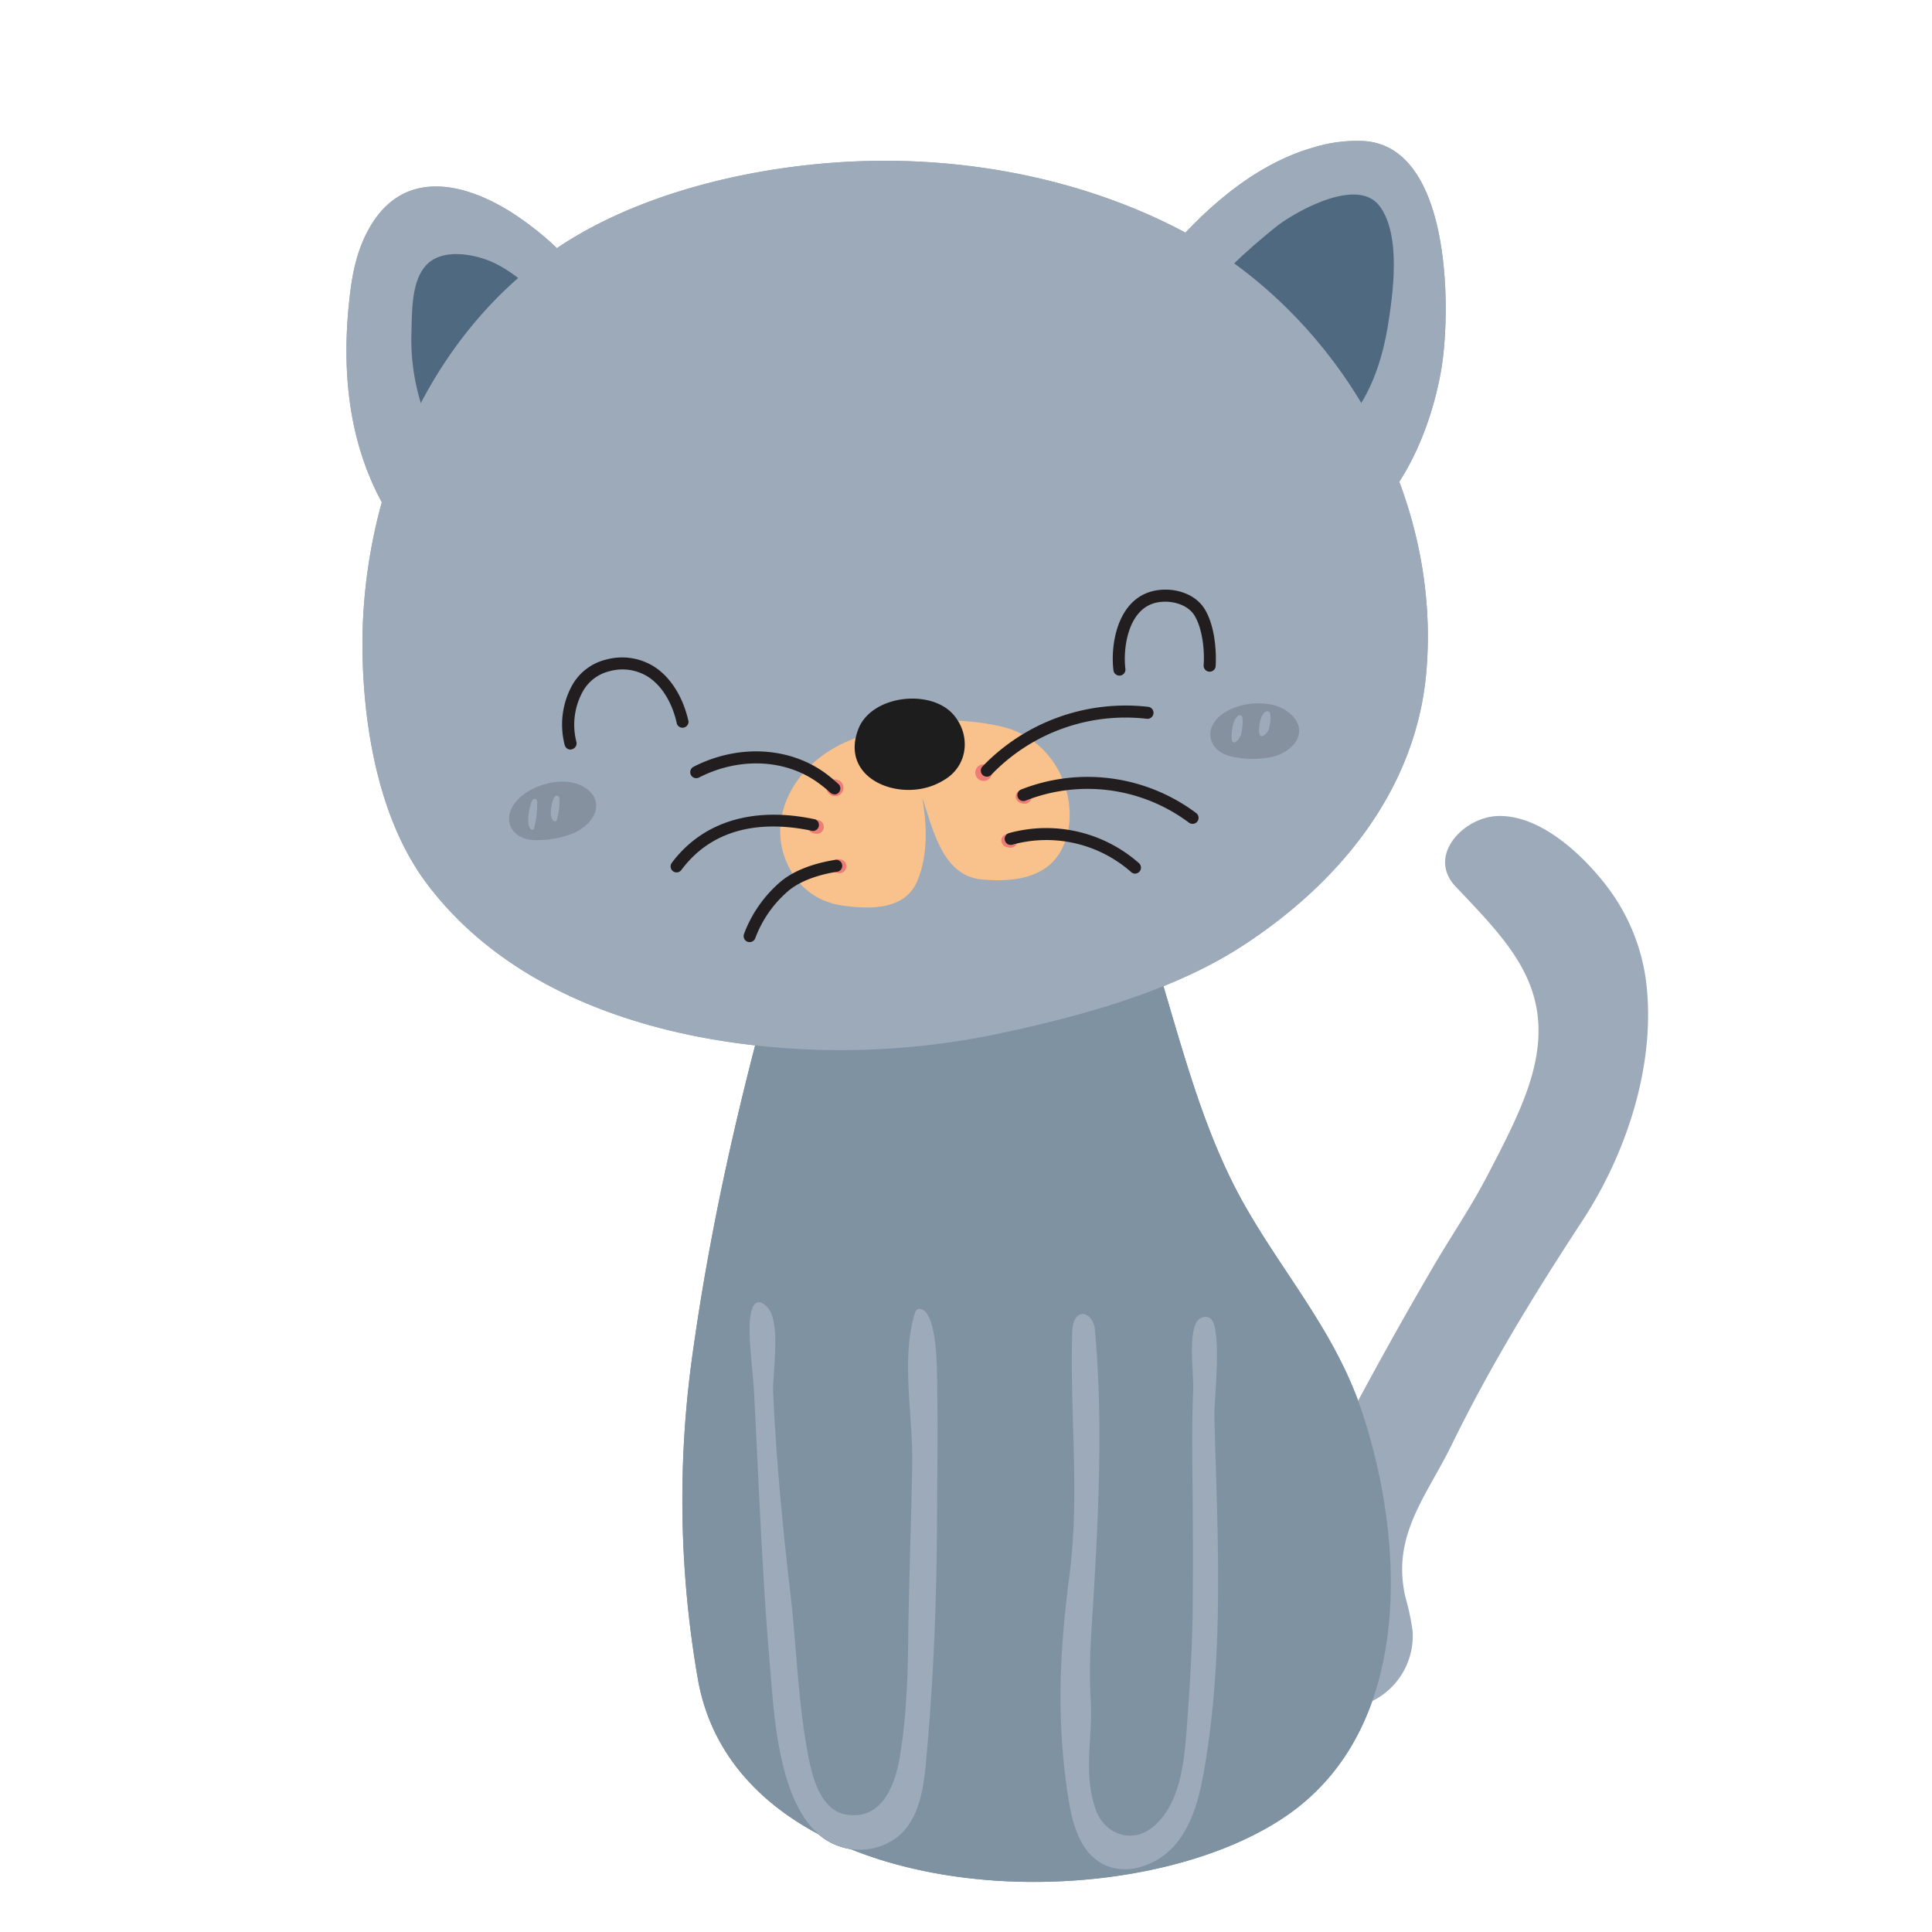<svg id="Layer_1" data-name="Layer 1" xmlns="http://www.w3.org/2000/svg" viewBox="0 0 500 500"><defs><style>.cls-1{fill:#7f92a1;}.cls-2{fill:#9caab9;}.cls-3{fill:#4f6a80;}.cls-4{fill:#221e20;}.cls-5{fill:#f9c18b;}.cls-6{fill:#ee7d75;}.cls-7{fill:#1d1d1d;}.cls-8{fill:#85919f;}</style></defs><title>Artboard 1 copy 2</title><g id="_Group_" data-name="&lt;Group&gt;"><path id="_Path_" data-name="&lt;Path&gt;" class="cls-1" d="M308.1,278.42c-3.79-11.76-7-23.76-10.71-35.23-6.22-19.21-9.55-45.76-28.1-57.51-32.31-20.46-52.24,10.53-60.78,38.66-12.46,41.07-23,81.72-29.06,124.6a270.15,270.15,0,0,0,1.13,85.42c10.23,59.51,110.49,64.43,152.45,35.49,33-22.79,30.66-71.28,19.28-105-7.09-21-21.21-36.34-31.39-55.1C315.59,299.9,311.6,289.26,308.1,278.42Z"/><path id="_Path_2" data-name="&lt;Path&gt;" class="cls-2" d="M299.19,68.85c-1.18,1.45,58.95,61.28,58.95,61.28,7.88-9.42,12.7-22.29,14.81-34.22,2.58-14.62,2.92-57.48-19.6-59.38a37.75,37.75,0,0,0-13.11,1.54C323.51,42.75,309.9,55.77,299.19,68.85Z"/><path id="_Path_3" data-name="&lt;Path&gt;" class="cls-3" d="M315.09,74.5l36.28,31.21c4.25-6.2,6.64-14.12,7.82-21.44,1.36-8.46,3.46-23.56-2.2-31s-21.14,1.18-26.36,5.11C329.26,59.43,312.93,72.65,315.09,74.5Z"/><path id="_Path_4" data-name="&lt;Path&gt;" class="cls-2" d="M106.34,141.09C90.71,122.26,87.72,98.67,90.68,75.31c.79-6.25,2.28-12.22,5.69-17.59,8.83-13.88,23.8-10.35,35.61-3A78.17,78.17,0,0,1,145.14,65.2c1.48,1.44,14.6,15.09,13.69,16.13Z"/><path id="_Path_5" data-name="&lt;Path&gt;" class="cls-3" d="M117.1,120.72a55.9,55.9,0,0,1-10.62-34.61c.17-5.37-.11-13.74,4.16-17.83s12.62-2.51,17.53-.1,9.23,6.39,13.32,10.25c1.93,1.81,6.27,4.37,5.62,7.18-.4,1.74-4.23,4.18-5.42,5.49-3.6,4-6.87,8.27-10.29,12.39Q124.24,112.1,117.1,120.72Z"/><path id="_Path_6" data-name="&lt;Path&gt;" class="cls-2" d="M259.13,267.37c20.63-4.4,44.13-10.81,61.9-22.25,25.14-16.16,45.38-40.36,48.09-71.07,4.14-46.88-23.53-94.51-65.57-115.53-21.64-10.82-46-16.24-70.13-16.86-29.07-.75-64.53,6-88.95,22.33-34.83,23.28-52,66.66-50.59,107.58.64,19.11,4.79,41.29,16.43,56.9,18.88,25.28,49.71,37.24,80.08,41.44a198.58,198.58,0,0,0,67.81-2.34Z"/><path class="cls-4" d="M147.66,194a1.57,1.57,0,0,1-1.51-1.17,21.1,21.1,0,0,1,2-15.62,13.81,13.81,0,0,1,8.75-6.52,15.64,15.64,0,0,1,12.29,1.77c4.34,2.73,7.61,7.93,9,14.25a1.56,1.56,0,0,1-3,.66c-1.18-5.51-3.94-10-7.58-12.28a12.45,12.45,0,0,0-9.9-1.37,10.76,10.76,0,0,0-6.81,5.1A17.83,17.83,0,0,0,149.17,192a1.57,1.57,0,0,1-1.12,1.9A1.74,1.74,0,0,1,147.66,194Z"/><path class="cls-4" d="M289.71,174.85a1.56,1.56,0,0,1-1.55-1.37c-.8-6.49.92-17.21,8.95-20.13,4.79-1.74,11.79-.55,14.74,4.41,2.51,4.23,3,10.55,2.76,14.68a1.56,1.56,0,0,1-3.11-.22c.29-4-.32-9.5-2.33-12.87s-7.35-4.39-11-3.07c-6.27,2.28-7.57,11.53-6.92,16.82a1.56,1.56,0,0,1-1.35,1.74Z"/><path id="_Path_7" data-name="&lt;Path&gt;" class="cls-1" d="M193.94,339.56c2,30.87,2.74,61.64,5.36,92.71,1.14,13.49,2.53,40,17.61,45.42a16,16,0,0,0,15.57-2.48c5.31-4.53,6.47-12.16,7.11-19.11,3.65-39.19,2.17-76.37.71-115.55Z"/><path id="_Path_8" data-name="&lt;Path&gt;" class="cls-2" d="M209.48,455.94c-3-14.54-3.24-29.39-5-44.28-2-17-3.58-34.08-4.39-51.19-.24-5,2.32-19-1.86-22.54-4.59-3.86-4.26,5.88-4.22,7.5.14,5.08.89,10.13,1.15,15.21.42,8.05.8,16.11,1.19,24.16.78,15.84,1.63,31.67,3,47.47,1.14,13.49,2.53,40,17.61,45.42a16,16,0,0,0,15.57-2.48c5.31-4.53,6.47-12.16,7.11-19.11,1.87-20.13,2.73-40.35,2.85-60.56.07-13.5.28-26.76,0-40.35-.07-3.34-.33-15.14-4-16.37a1.36,1.36,0,0,0-1.05,0,1.68,1.68,0,0,0-.67,1c-3.65,11.84-.49,26.59-.69,38.83-.26,15.63-.89,31.26-1.06,46.9-.11,9.63-.57,20.14-2.26,29.69-1.27,7.21-4.73,15.73-13.57,14.4C213.21,468.82,210.71,461.8,209.48,455.94Z"/><path id="_Path_9" data-name="&lt;Path&gt;" class="cls-1" d="M276.6,340.62c.08,21.71,3,45.48.18,67-2.54,19.6-3.46,37.24-.37,57.28,1,6.6,2.84,14,8.61,17.31,6.32,3.66,14.85.51,19.45-5.16s6.2-13.14,7.4-20.34c6.4-38.27,1.67-75.3,2.24-113.71Z"/><path id="_Path_10" data-name="&lt;Path&gt;" class="cls-2" d="M283.05,342.67c-.55-1.59-1.93-3-3.47-2.5s-2,2.68-2.09,4.43c-.67,21,2,42.19-.71,63-2.54,19.6-3.46,37.24-.37,57.28,1,6.6,2.84,14,8.61,17.31,6.32,3.66,14.85.51,19.45-5.16s6.2-13.14,7.4-20.34c3.31-19.81,3.65-39.92,3.25-59.95-.21-10.14-.6-20.28-.84-30.42-.09-3.91,2.18-23.29-1.19-25.23a2.58,2.58,0,0,0-3.13.66c-2.55,3-1,14-1.16,18.08-.41,9.34-.23,18.07-.15,27.37.1,10,.11,20.21,0,30.13-.15,10.12-.8,20.52-1.57,30.63-.65,8.49-1.79,19.54-9.1,25.16-5.19,4-12.14,1.54-14.37-4.71-3.44-9.67-.71-18.63-1.33-28.4-.59-9.17.22-18.12.77-27.38,1.37-22.89,2.37-46.25.27-68.88A4.71,4.71,0,0,0,283.05,342.67Z"/><g id="_Group_2" data-name="&lt;Group&gt;"><path id="_Path_11" data-name="&lt;Path&gt;" class="cls-5" d="M273.12,198a22.39,22.39,0,0,0-13.4-9.85A63.89,63.89,0,0,0,219,192a32.33,32.33,0,0,0-10.71,7.58c-5.59,6.32-8.07,14.57-5.13,22.53,2.63,7.08,8,11.36,15.33,12.32,7.07.91,15.82,1,18.92-6.47,4.05-9.7,1.69-21.72-1.07-31.45a36.73,36.73,0,0,0,2.43,10.21c2.66,7.8,5.13,19.93,15.28,20.88,6.75.62,14.94.11,19.35-5.64C278.53,215.25,277.47,204.85,273.12,198Z"/><path id="_Path_12" data-name="&lt;Path&gt;" class="cls-6" d="M254.8,197.82a2.15,2.15,0,1,0,.8.26Z"/><path id="_Path_13" data-name="&lt;Path&gt;" class="cls-6" d="M216.38,201.72a2.17,2.17,0,1,0,.81.27Z"/><path id="_Path_14" data-name="&lt;Path&gt;" class="cls-6" d="M265.26,204.43a2.28,2.28,0,0,0-.78,0c-2.37.49-2,3.29.29,3.53A1.79,1.79,0,1,0,265.26,204.43Z"/><path id="_Path_15" data-name="&lt;Path&gt;" class="cls-6" d="M211.45,212.21a2.05,2.05,0,0,0-.78,0c-2.37.48-2,3.29.29,3.52A1.79,1.79,0,1,0,211.45,212.21Z"/><path id="_Path_16" data-name="&lt;Path&gt;" class="cls-6" d="M261.53,215.81a2.07,2.07,0,0,0-.78,0c-2.37.48-2,3.28.29,3.52A1.79,1.79,0,1,0,261.53,215.81Z"/><path id="_Path_17" data-name="&lt;Path&gt;" class="cls-6" d="M217.28,222.39a2.07,2.07,0,0,0-.78,0c-2.37.48-2,3.28.29,3.52A1.79,1.79,0,1,0,217.28,222.39Z"/></g><path id="_Path_18" data-name="&lt;Path&gt;" class="cls-7" d="M245.09,201.37c5.45-3.77,6.06-11.19,1.76-16.3-5.83-6.92-21.24-5.22-24.69,3.55-5,12.83,10.38,19,20.45,14.17A18,18,0,0,0,245.09,201.37Z"/><path class="cls-4" d="M255.39,201a1.56,1.56,0,0,1-1.13-2.63,51.35,51.35,0,0,1,43-15.43,1.56,1.56,0,0,1-.38,3.09,48.13,48.13,0,0,0-40.32,14.48A1.58,1.58,0,0,1,255.39,201Z"/><path class="cls-4" d="M308.63,213.21a1.55,1.55,0,0,1-.95-.32,43.78,43.78,0,0,0-42.25-5.69,1.55,1.55,0,1,1-1.16-2.88,46.91,46.91,0,0,1,45.3,6.1,1.55,1.55,0,0,1-.94,2.79Z"/><path class="cls-4" d="M293.75,226.1a1.53,1.53,0,0,1-1-.4A33.14,33.14,0,0,0,262,218.6a1.56,1.56,0,1,1-.86-3,36.28,36.28,0,0,1,33.62,7.78,1.55,1.55,0,0,1-1,2.71Z"/><path class="cls-4" d="M175.12,225.78a1.55,1.55,0,0,1-1.25-2.49c8-10.69,21.15-14.68,37.11-11.24a1.56,1.56,0,0,1-.66,3c-10.39-2.24-24.72-2.31-33.95,10.06A1.57,1.57,0,0,1,175.12,225.78Z"/><path class="cls-4" d="M194,243.82a1.75,1.75,0,0,1-.54-.09,1.58,1.58,0,0,1-.92-2,32.93,32.93,0,0,1,9.34-13.43c4.62-4,11.61-5.37,14.39-5.78a1.56,1.56,0,0,1,.46,3.08c-2.52.37-8.81,1.6-12.82,5.06a29.71,29.71,0,0,0-8.45,12.16A1.55,1.55,0,0,1,194,243.82Z"/><path class="cls-4" d="M215.92,205.56a1.54,1.54,0,0,1-1-.39c-.79-.7-1.58-1.4-2.41-2-8.52-6.7-20.94-7.45-31.66-1.92a1.56,1.56,0,0,1-1.43-2.77c11.79-6.09,25.54-5.21,35,2.24.88.69,1.72,1.43,2.55,2.17a1.56,1.56,0,0,1-1,2.72Z"/><path id="_Path_19" data-name="&lt;Path&gt;" class="cls-8" d="M316.68,184.57c-5.89,4-3.89,10.57,3.27,11.46a24.87,24.87,0,0,0,9.5-.19c6.31-1.71,9.42-7.34,3.91-11.59-4.21-3.25-11.94-2.72-16.4.14Z"/><path id="_Path_20" data-name="&lt;Path&gt;" class="cls-8" d="M134.18,206.77c-5,5-1.87,11.1,5.34,10.64a24.68,24.68,0,0,0,9.29-1.95c5.89-2.85,7.89-9,1.69-12.11-4.74-2.42-12.23-.46-16.09,3.18Z"/><path id="_Path_21" data-name="&lt;Path&gt;" class="cls-2" d="M137.45,214.63a.51.51,0,0,0,.4.13c.2,0,.31-.27.38-.47a24.45,24.45,0,0,0,.8-6.22c.05-.52,0-1.21-.55-1.3s-.77.39-.93.8C137,208.93,136,213.52,137.45,214.63Z"/><path id="_Path_22" data-name="&lt;Path&gt;" class="cls-2" d="M143.33,212.46a.6.6,0,0,0,.39.11.53.53,0,0,0,.37-.38,17,17,0,0,0,.71-5.16c0-.43-.06-1-.57-1.09s-.76.31-.92.65C142.8,207.71,141.87,211.51,143.33,212.46Z"/><path id="_Path_23" data-name="&lt;Path&gt;" class="cls-2" d="M318.73,190.87c.07,2.77,2.21.38,2.51-1,.19-.93.69-4,.06-4.65a.73.73,0,0,0-.91.06C319.05,186.22,318.69,189.36,318.73,190.87Z"/><path id="_Path_24" data-name="&lt;Path&gt;" class="cls-2" d="M325.84,189.36c.11,2.53,2.33.38,2.62-.88.2-.84.68-3.65,0-4.23a.86.86,0,0,0-1,0C326.12,185.13,325.78,188,325.84,189.36Z"/></g><g id="_Group_3" data-name="&lt;Group&gt;"><path id="_Path_25" data-name="&lt;Path&gt;" class="cls-2" d="M415.8,229.3a51.49,51.49,0,0,1,10.14,24.2c2.84,21.55-4.95,44.91-16.39,62.38-12.29,18.77-24,37.82-33.83,58-6.53,13.35-15.68,23.54-12,39.45a63.89,63.89,0,0,1,1.85,8.68,18.79,18.79,0,0,1-10,18c-14,7.1-22.82-3.72-23.29-17-.48-13.78,3.64-30.59,9.91-42.8q13.55-26.39,28.5-52c4.65-8,9.88-15.59,14.14-23.79,4.11-7.88,9.13-17.33,11.56-25.87,6.37-22.39-5.34-34-19.65-49.08-7.6-8,2.06-18,10.81-18.28C398.56,210.77,409.6,221.21,415.8,229.3Z"/><path id="_Path_26" data-name="&lt;Path&gt;" class="cls-1" d="M308.1,278.42c-3.79-11.76-7-23.76-10.71-35.23-6.22-19.21-9.55-45.76-28.1-57.51-32.31-20.46-52.24,10.53-60.78,38.66-12.46,41.07-23,81.72-29.06,124.6a270.15,270.15,0,0,0,1.13,85.42c10.23,59.51,110.49,64.43,152.45,35.49,33-22.79,30.66-71.28,19.28-105-7.09-21-21.21-36.34-31.39-55.1C315.59,299.9,311.6,289.26,308.1,278.42Z"/><path id="_Path_27" data-name="&lt;Path&gt;" class="cls-2" d="M299.19,68.85c-1.18,1.45,58.95,61.28,58.95,61.28,7.88-9.42,12.7-22.29,14.81-34.22,2.58-14.62,2.92-57.48-19.6-59.38a37.75,37.75,0,0,0-13.11,1.54C323.51,42.75,309.9,55.77,299.19,68.85Z"/><path id="_Path_28" data-name="&lt;Path&gt;" class="cls-3" d="M315.09,74.5l36.28,31.21c4.25-6.2,6.64-14.12,7.82-21.44,1.36-8.46,3.46-23.56-2.2-31s-21.14,1.18-26.36,5.11C329.26,59.43,312.93,72.65,315.09,74.5Z"/><path id="_Path_29" data-name="&lt;Path&gt;" class="cls-2" d="M106.34,141.09C90.71,122.26,87.72,98.67,90.68,75.31c.79-6.25,2.28-12.22,5.69-17.59,8.83-13.88,23.8-10.35,35.61-3A78.17,78.17,0,0,1,145.14,65.2c1.48,1.44,14.6,15.09,13.69,16.13Z"/><path id="_Path_30" data-name="&lt;Path&gt;" class="cls-3" d="M117.1,120.72a55.9,55.9,0,0,1-10.62-34.61c.17-5.37-.11-13.74,4.16-17.83s12.62-2.51,17.53-.1,9.23,6.39,13.32,10.25c1.93,1.81,6.27,4.37,5.62,7.18-.4,1.74-4.23,4.18-5.42,5.49-3.6,4-6.87,8.27-10.29,12.39Q124.24,112.1,117.1,120.72Z"/><path id="_Path_31" data-name="&lt;Path&gt;" class="cls-2" d="M259.13,267.37c20.63-4.4,44.13-10.81,61.9-22.25,25.14-16.16,45.38-40.36,48.09-71.07,4.14-46.88-23.53-94.51-65.57-115.53-21.64-10.82-46-16.24-70.13-16.86-29.07-.75-64.53,6-88.95,22.33-34.83,23.28-52,66.66-50.59,107.58.64,19.11,4.79,41.29,16.43,56.9,18.88,25.28,49.71,37.24,80.08,41.44a198.58,198.58,0,0,0,67.81-2.34Z"/><path class="cls-4" d="M147.66,194a1.57,1.57,0,0,1-1.51-1.17,21.1,21.1,0,0,1,2-15.62,13.81,13.81,0,0,1,8.75-6.52,15.64,15.64,0,0,1,12.29,1.77c4.34,2.73,7.61,7.93,9,14.25a1.56,1.56,0,0,1-3,.66c-1.18-5.51-3.94-10-7.58-12.28a12.45,12.45,0,0,0-9.9-1.37,10.76,10.76,0,0,0-6.81,5.1A17.83,17.83,0,0,0,149.17,192a1.57,1.57,0,0,1-1.12,1.9A1.74,1.74,0,0,1,147.66,194Z"/><path class="cls-4" d="M289.71,174.85a1.56,1.56,0,0,1-1.55-1.37c-.8-6.49.92-17.21,8.95-20.13,4.79-1.74,11.79-.55,14.74,4.41,2.51,4.23,3,10.55,2.76,14.68a1.56,1.56,0,0,1-3.11-.22c.29-4-.32-9.5-2.33-12.87s-7.35-4.39-11-3.07c-6.27,2.28-7.57,11.53-6.92,16.82a1.56,1.56,0,0,1-1.35,1.74Z"/><path id="_Path_32" data-name="&lt;Path&gt;" class="cls-1" d="M193.94,339.56c2,30.87,2.74,61.64,5.36,92.71,1.14,13.49,2.53,40,17.61,45.42a16,16,0,0,0,15.57-2.48c5.31-4.53,6.47-12.16,7.11-19.11,3.65-39.19,2.17-76.37.71-115.55Z"/><path id="_Path_33" data-name="&lt;Path&gt;" class="cls-2" d="M209.48,455.94c-3-14.54-3.24-29.39-5-44.28-2-17-3.58-34.08-4.39-51.19-.24-5,2.32-19-1.86-22.54-4.59-3.86-4.26,5.88-4.22,7.5.14,5.08.89,10.13,1.15,15.21.42,8.05.8,16.11,1.19,24.16.78,15.84,1.63,31.67,3,47.47,1.14,13.49,2.53,40,17.61,45.42a16,16,0,0,0,15.57-2.48c5.31-4.53,6.47-12.16,7.11-19.11,1.87-20.13,2.73-40.35,2.85-60.56.07-13.5.28-26.76,0-40.35-.07-3.34-.33-15.14-4-16.37a1.36,1.36,0,0,0-1.05,0,1.68,1.68,0,0,0-.67,1c-3.65,11.84-.49,26.59-.69,38.83-.26,15.63-.89,31.26-1.06,46.9-.11,9.63-.57,20.14-2.26,29.69-1.27,7.21-4.73,15.73-13.57,14.4C213.21,468.82,210.71,461.8,209.48,455.94Z"/><path id="_Path_34" data-name="&lt;Path&gt;" class="cls-1" d="M276.6,340.62c.08,21.71,3,45.48.18,67-2.54,19.6-3.46,37.24-.37,57.28,1,6.6,2.84,14,8.61,17.31,6.32,3.66,14.85.51,19.45-5.16s6.2-13.14,7.4-20.34c6.4-38.27,1.67-75.3,2.24-113.71Z"/><path id="_Path_35" data-name="&lt;Path&gt;" class="cls-2" d="M283.05,342.67c-.55-1.59-1.93-3-3.47-2.5s-2,2.68-2.09,4.43c-.67,21,2,42.19-.71,63-2.54,19.6-3.46,37.24-.37,57.28,1,6.6,2.84,14,8.61,17.31,6.32,3.66,14.85.51,19.45-5.16s6.2-13.14,7.4-20.34c3.31-19.81,3.65-39.92,3.25-59.95-.21-10.14-.6-20.28-.84-30.42-.09-3.91,2.18-23.29-1.19-25.23a2.58,2.58,0,0,0-3.13.66c-2.55,3-1,14-1.16,18.08-.41,9.34-.23,18.07-.15,27.37.1,10,.11,20.21,0,30.13-.15,10.12-.8,20.52-1.57,30.63-.65,8.49-1.79,19.54-9.1,25.16-5.19,4-12.14,1.54-14.37-4.71-3.44-9.67-.71-18.63-1.33-28.4-.59-9.17.22-18.12.77-27.38,1.37-22.89,2.37-46.25.27-68.88A4.71,4.71,0,0,0,283.05,342.67Z"/><g id="_Group_4" data-name="&lt;Group&gt;"><path id="_Path_36" data-name="&lt;Path&gt;" class="cls-5" d="M273.12,198a22.39,22.39,0,0,0-13.4-9.85A63.89,63.89,0,0,0,219,192a32.33,32.33,0,0,0-10.71,7.58c-5.59,6.32-8.07,14.57-5.13,22.53,2.63,7.08,8,11.36,15.33,12.32,7.07.91,15.82,1,18.92-6.47,4.05-9.7,1.69-21.72-1.07-31.45a36.73,36.73,0,0,0,2.43,10.21c2.66,7.8,5.13,19.93,15.28,20.88,6.75.62,14.94.11,19.35-5.64C278.53,215.25,277.47,204.85,273.12,198Z"/><path id="_Path_37" data-name="&lt;Path&gt;" class="cls-6" d="M254.8,197.82a2.15,2.15,0,1,0,.8.26Z"/><path id="_Path_38" data-name="&lt;Path&gt;" class="cls-6" d="M216.38,201.72a2.17,2.17,0,1,0,.81.27Z"/><path id="_Path_39" data-name="&lt;Path&gt;" class="cls-6" d="M265.26,204.43a2.28,2.28,0,0,0-.78,0c-2.37.49-2,3.29.29,3.53A1.79,1.79,0,1,0,265.26,204.43Z"/><path id="_Path_40" data-name="&lt;Path&gt;" class="cls-6" d="M211.45,212.21a2.05,2.05,0,0,0-.78,0c-2.37.48-2,3.29.29,3.52A1.79,1.79,0,1,0,211.45,212.21Z"/><path id="_Path_41" data-name="&lt;Path&gt;" class="cls-6" d="M261.53,215.81a2.07,2.07,0,0,0-.78,0c-2.37.48-2,3.28.29,3.52A1.79,1.79,0,1,0,261.53,215.81Z"/><path id="_Path_42" data-name="&lt;Path&gt;" class="cls-6" d="M217.28,222.39a2.07,2.07,0,0,0-.78,0c-2.37.48-2,3.28.29,3.52A1.79,1.79,0,1,0,217.28,222.39Z"/></g><path id="_Path_43" data-name="&lt;Path&gt;" class="cls-7" d="M245.09,201.37c5.45-3.77,6.06-11.19,1.76-16.3-5.83-6.92-21.24-5.22-24.69,3.55-5,12.83,10.38,19,20.45,14.17A18,18,0,0,0,245.09,201.37Z"/><path class="cls-4" d="M255.39,201a1.56,1.56,0,0,1-1.13-2.63,51.35,51.35,0,0,1,43-15.43,1.56,1.56,0,0,1-.38,3.09,48.13,48.13,0,0,0-40.32,14.48A1.58,1.58,0,0,1,255.39,201Z"/><path class="cls-4" d="M308.63,213.21a1.55,1.55,0,0,1-.95-.32,43.78,43.78,0,0,0-42.25-5.69,1.55,1.55,0,1,1-1.16-2.88,46.91,46.91,0,0,1,45.3,6.1,1.55,1.55,0,0,1-.94,2.79Z"/><path class="cls-4" d="M293.75,226.1a1.53,1.53,0,0,1-1-.4A33.14,33.14,0,0,0,262,218.6a1.56,1.56,0,1,1-.86-3,36.28,36.28,0,0,1,33.62,7.78,1.55,1.55,0,0,1-1,2.71Z"/><path class="cls-4" d="M175.12,225.78a1.55,1.55,0,0,1-1.25-2.49c8-10.69,21.15-14.68,37.11-11.24a1.56,1.56,0,0,1-.66,3c-10.39-2.24-24.72-2.31-33.95,10.06A1.57,1.57,0,0,1,175.12,225.78Z"/><path class="cls-4" d="M194,243.82a1.75,1.75,0,0,1-.54-.09,1.58,1.58,0,0,1-.92-2,32.93,32.93,0,0,1,9.34-13.43c4.62-4,11.61-5.37,14.39-5.78a1.56,1.56,0,0,1,.46,3.08c-2.52.37-8.81,1.6-12.82,5.06a29.71,29.71,0,0,0-8.45,12.16A1.55,1.55,0,0,1,194,243.82Z"/><path class="cls-4" d="M215.92,205.56a1.54,1.54,0,0,1-1-.39c-.79-.7-1.58-1.4-2.41-2-8.52-6.7-20.94-7.45-31.66-1.92a1.56,1.56,0,0,1-1.43-2.77c11.79-6.09,25.54-5.21,35,2.24.88.69,1.72,1.43,2.55,2.17a1.56,1.56,0,0,1-1,2.72Z"/><path id="_Path_44" data-name="&lt;Path&gt;" class="cls-8" d="M316.68,184.57c-5.89,4-3.89,10.57,3.27,11.46a24.87,24.87,0,0,0,9.5-.19c6.31-1.71,9.42-7.34,3.91-11.59-4.21-3.25-11.94-2.72-16.4.14Z"/><path id="_Path_45" data-name="&lt;Path&gt;" class="cls-8" d="M134.18,206.77c-5,5-1.87,11.1,5.34,10.64a24.68,24.68,0,0,0,9.29-1.95c5.89-2.85,7.89-9,1.69-12.11-4.74-2.42-12.23-.46-16.09,3.18Z"/><path id="_Path_46" data-name="&lt;Path&gt;" class="cls-2" d="M137.45,214.63a.51.51,0,0,0,.4.13c.2,0,.31-.27.38-.47a24.45,24.45,0,0,0,.8-6.22c.05-.52,0-1.21-.55-1.3s-.77.39-.93.8C137,208.93,136,213.52,137.45,214.63Z"/><path id="_Path_47" data-name="&lt;Path&gt;" class="cls-2" d="M143.33,212.46a.6.6,0,0,0,.39.11.53.53,0,0,0,.37-.38,17,17,0,0,0,.71-5.16c0-.43-.06-1-.57-1.09s-.76.31-.92.65C142.8,207.71,141.87,211.51,143.33,212.46Z"/><path id="_Path_48" data-name="&lt;Path&gt;" class="cls-2" d="M318.73,190.87c.07,2.77,2.21.38,2.51-1,.19-.93.69-4,.06-4.65a.73.73,0,0,0-.91.06C319.05,186.22,318.69,189.36,318.73,190.87Z"/><path id="_Path_49" data-name="&lt;Path&gt;" class="cls-2" d="M325.84,189.36c.11,2.53,2.33.38,2.62-.88.2-.84.68-3.65,0-4.23a.86.86,0,0,0-1,0C326.12,185.13,325.78,188,325.84,189.36Z"/></g></svg>